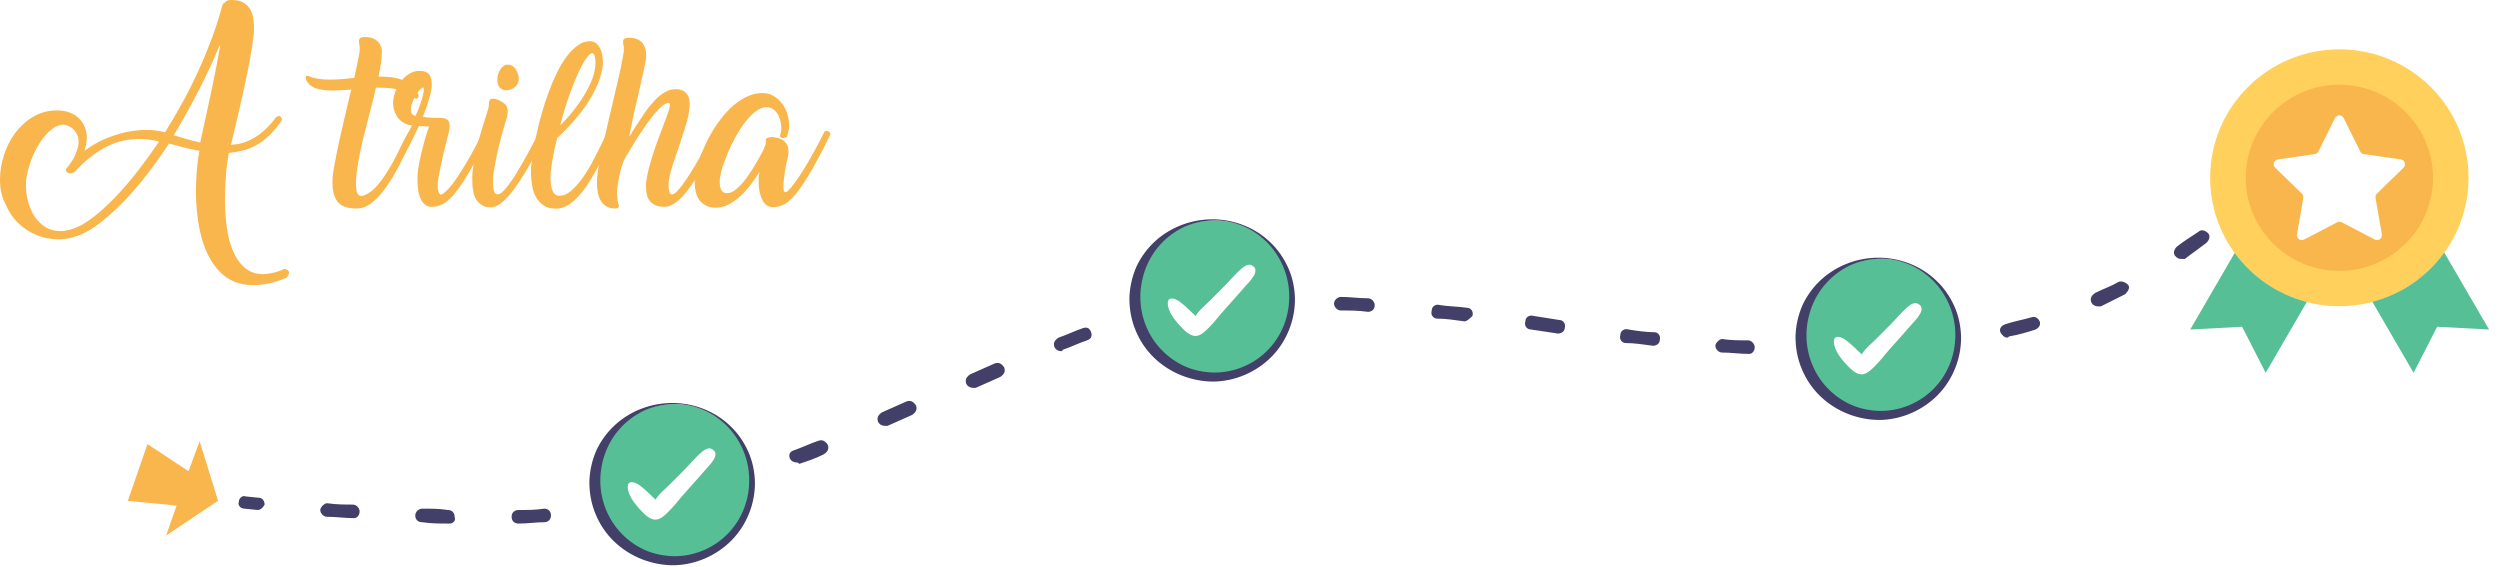 <svg width="912" height="207" viewBox="0 0 912 207" fill="none" xmlns="http://www.w3.org/2000/svg">
<path d="M822.307 72.17C821.812 72.17 820.821 72.17 820.326 71.674C819.336 70.684 819.336 69.199 820.326 68.209C821.316 67.218 822.307 66.228 823.792 64.743C824.782 63.752 826.267 63.752 827.257 64.743C828.247 65.733 828.247 67.218 827.257 68.209C826.267 69.199 824.782 70.684 823.792 71.674C823.792 71.674 822.802 72.17 822.307 72.17Z" fill="#424069"/>
<path d="M163.864 191C160.399 191 157.429 191 153.963 190.505C152.478 190.505 151.488 189.515 151.488 188.029C151.488 186.544 152.973 185.554 153.963 185.554C157.429 185.554 160.399 185.554 163.369 186.049C164.855 186.049 165.845 187.039 165.845 188.524C166.34 190.01 165.35 191 163.864 191ZM189.113 191C187.628 191 186.638 190.01 186.638 188.524C186.638 187.039 187.628 186.049 189.113 186.049C192.578 186.049 195.549 186.049 198.519 185.554C200.004 185.554 200.995 186.544 200.995 188.029C200.995 189.515 200.004 190.505 198.519 190.505C195.549 190.505 192.578 191 189.113 191ZM129.21 189.019C129.21 189.019 128.715 189.019 129.21 189.019C125.744 189.019 122.774 188.524 119.308 188.524C117.823 188.524 116.833 187.039 116.833 186.049C116.833 185.058 118.318 183.573 119.308 183.573C122.774 184.068 125.744 184.068 128.715 184.068C130.2 184.068 131.19 185.554 131.19 186.544C131.19 188.029 130.2 189.019 129.21 189.019ZM223.768 188.029C222.778 188.029 221.292 187.039 221.292 186.049C221.292 184.563 221.788 183.573 223.273 183.078C226.243 182.583 229.709 182.088 232.679 181.593C234.164 181.097 235.154 182.088 235.649 183.573C236.145 185.058 235.154 186.049 233.669 186.544C230.699 187.039 227.233 187.534 223.768 188.029ZM257.928 180.107C256.937 180.107 255.947 179.612 255.452 178.127C254.957 176.641 255.947 175.651 256.937 175.156C259.908 174.166 262.878 173.175 265.849 172.185C267.334 171.69 268.324 172.68 268.819 173.671C269.314 175.156 268.324 176.146 267.334 176.641C264.363 177.632 260.898 178.622 257.928 179.612C258.423 180.107 257.928 180.107 257.928 180.107ZM290.602 168.719C289.612 168.719 288.622 168.224 288.127 167.234C287.632 165.749 288.127 164.758 289.612 164.263C292.582 163.273 295.553 161.787 298.523 160.797C300.008 160.302 300.999 160.797 301.989 162.283C302.484 163.768 301.989 164.758 300.504 165.749C297.533 167.234 294.563 168.224 291.592 169.214C291.097 168.719 291.097 168.719 290.602 168.719ZM322.782 155.351C321.791 155.351 320.801 154.856 320.306 153.865C319.811 152.38 320.306 151.39 321.791 150.4L330.703 146.439C332.188 145.943 333.178 146.439 334.168 147.924C334.663 149.409 334.168 150.4 332.683 151.39L323.772 155.351C323.277 155.351 322.782 155.351 322.782 155.351ZM354.961 141.487C353.971 141.487 352.981 140.992 352.486 140.002C351.991 138.517 352.486 137.526 353.971 136.536L362.882 132.575C364.367 132.08 365.358 132.575 366.348 134.06C366.843 135.546 366.348 136.536 364.863 137.526L355.951 141.487C355.456 141.487 354.961 141.487 354.961 141.487ZM666.36 130.099H662.894C661.409 130.099 660.419 129.109 660.419 127.624C660.419 126.138 661.409 125.148 662.894 125.148H666.36C668.34 125.148 670.32 125.148 672.795 125.148C674.281 125.148 675.271 126.138 675.271 127.624C675.271 129.109 674.281 130.099 672.795 130.099C670.815 130.099 668.835 130.099 666.36 130.099ZM638.141 129.109C638.141 129.109 637.646 129.109 638.141 129.109C634.675 129.109 631.705 128.614 628.239 128.614C626.754 128.614 625.764 127.129 625.764 126.138C625.764 125.148 627.249 123.663 628.239 123.663C631.21 124.158 634.675 124.158 637.646 124.158C639.131 124.158 640.121 125.643 640.121 126.633C640.121 128.119 639.131 129.109 638.141 129.109ZM698.044 128.614C696.559 128.614 695.569 127.624 695.569 126.138C695.569 124.653 696.559 123.663 697.549 123.663C700.519 123.168 703.985 123.168 706.955 122.672C708.44 122.672 709.431 123.663 709.926 124.653C710.421 125.643 708.935 127.129 707.945 127.624C704.975 128.119 701.509 128.614 698.044 128.614ZM387.141 128.119C386.15 128.119 385.16 127.624 384.665 126.633C384.17 125.148 384.665 124.158 386.15 123.168C389.121 122.177 392.091 120.692 395.062 119.702C396.547 119.207 397.537 119.702 398.032 121.187C398.527 122.672 398.032 123.663 396.547 124.158C393.577 125.148 390.606 126.633 387.636 127.624C387.636 128.119 387.141 128.119 387.141 128.119ZM602.991 126.138C599.525 125.643 596.06 125.148 593.089 125.148C591.604 125.148 590.614 123.663 591.109 122.177C591.109 120.692 592.594 119.702 594.079 120.197C597.05 120.692 600.515 121.187 603.486 121.187C604.971 121.187 605.961 122.672 605.466 124.158C605.466 125.148 604.476 126.138 602.991 126.138ZM732.204 123.168C731.214 123.168 730.223 122.177 729.728 121.187C729.233 119.702 730.224 118.711 731.709 118.216C734.679 117.226 737.649 116.731 741.115 115.741C742.6 115.246 743.59 116.236 744.085 117.226C744.581 118.711 743.59 119.702 742.6 120.197C739.63 121.187 736.164 122.177 733.194 122.672C732.699 122.672 732.699 123.168 732.204 123.168ZM568.336 121.682L558.435 120.197C556.949 120.197 555.959 118.711 556.454 117.226C556.454 115.741 557.939 114.75 559.425 115.246L568.831 116.731C570.316 116.731 571.306 118.216 570.811 119.702C570.811 120.692 569.821 121.682 568.336 121.682ZM534.176 117.226C533.681 117.226 533.681 117.226 534.176 117.226C530.711 116.731 527.245 116.236 524.275 116.236C522.79 116.236 521.799 114.75 522.294 113.265C522.294 111.78 523.78 110.789 525.265 111.285C528.235 111.78 531.701 111.78 535.166 112.275C536.651 112.275 537.642 113.76 537.147 115.246C536.156 116.236 535.166 117.226 534.176 117.226ZM420.31 117.226C419.32 117.226 418.33 116.236 417.835 115.246C417.34 113.76 418.33 112.77 419.815 112.275C422.786 111.78 426.251 110.789 429.717 110.294C431.202 110.294 432.192 110.789 432.687 112.275C432.687 113.76 432.192 114.75 430.707 115.246C427.736 115.741 424.271 116.236 421.3 117.226C420.31 117.226 420.31 117.226 420.31 117.226ZM499.026 113.76C495.561 113.265 492.59 113.265 489.125 113.265C487.64 113.265 486.65 111.78 486.65 110.789C486.65 109.304 488.135 108.314 489.125 108.314C492.59 108.314 495.561 108.809 499.026 108.809C500.511 108.809 501.502 110.294 501.502 111.285C501.502 112.77 500.511 113.76 499.026 113.76ZM454.47 112.77C452.985 112.77 451.995 111.78 451.995 110.294C451.995 108.809 452.985 107.819 454.47 107.819C457.935 107.819 460.906 107.324 464.371 107.324C465.857 107.324 466.847 108.314 466.847 109.799C466.847 111.285 465.857 112.275 464.371 112.275C461.401 112.77 457.935 112.77 454.47 112.77C454.965 112.77 454.47 112.77 454.47 112.77ZM765.373 111.78C764.383 111.78 763.393 111.285 762.898 110.294C762.403 108.809 762.898 107.819 764.383 106.828C767.354 105.343 770.324 104.353 772.799 102.867C773.79 102.372 775.275 102.867 776.265 103.858C777.255 104.848 776.265 106.333 775.275 107.324C772.304 108.809 769.334 110.294 766.364 111.78C765.868 111.78 765.868 111.78 765.373 111.78ZM795.573 94.45C794.582 94.45 794.087 93.955 793.592 93.46C792.602 92.47 793.097 90.984 794.087 89.994C796.563 88.013 799.038 86.528 802.008 84.548C802.999 83.557 804.484 84.052 805.474 85.043C806.464 86.033 805.969 87.518 804.979 88.509C802.504 90.489 799.533 92.47 797.058 94.45C796.563 94.45 796.068 94.45 795.573 94.45Z" fill="#424069"/>
<path d="M94.06 186.049C93.565 186.049 93.565 186.049 94.06 186.049L89.109 185.554C87.624 185.554 86.634 184.068 87.129 183.078C87.129 181.593 88.614 180.602 89.604 181.097L94.555 181.593C95.545 181.593 96.535 182.583 96.535 184.068C96.04 185.058 95.05 186.049 94.06 186.049Z" fill="#424069"/>
<g filter="url(#filter0_d)">
<path d="M853.395 111.703C879.423 111.703 900.523 90.727 900.523 64.852C900.523 38.976 879.423 18 853.395 18C827.367 18 806.267 38.976 806.267 64.852C806.267 90.727 827.367 111.703 853.395 111.703Z" fill="#FFD15C"/>
<path d="M815.216 92.261L799 120.205L817.926 119.206L826.525 136L841.525 110.147C830.777 107.383 821.548 100.948 815.216 92.261Z" fill="#57BF96"/>
<path d="M891.668 92.122C885.382 100.832 876.153 107.29 865.428 110.1L880.475 136L889.074 119.206L908 120.205L891.668 92.122Z" fill="#57BF96"/>
<path d="M853.395 98.811C872.261 98.811 887.555 83.607 887.555 64.852C887.555 46.096 872.261 30.892 853.395 30.892C834.529 30.892 819.234 46.096 819.234 64.852C819.234 83.607 834.529 98.811 853.395 98.811Z" fill="#F8B64C"/>
<path d="M876.807 61.181C877.859 60.159 877.274 58.371 875.826 58.162L862.344 56.211C861.76 56.118 861.269 55.769 861.012 55.235L854.984 43.087C854.329 41.763 852.437 41.763 851.783 43.087L845.778 55.235C845.521 55.746 845.007 56.118 844.446 56.211L830.964 58.162C829.515 58.371 828.931 60.159 829.983 61.181L839.726 70.635C840.147 71.053 840.334 71.634 840.24 72.192L837.95 85.525C837.693 86.965 839.235 88.08 840.544 87.383L852.6 81.088C853.114 80.809 853.745 80.809 854.259 81.088L866.316 87.383C867.624 88.057 869.143 86.965 868.91 85.525L866.596 72.192C866.503 71.611 866.69 71.03 867.11 70.635L876.807 61.181Z" fill="white"/>
</g>
<path d="M686 151.8C701.85 151.8 714.7 138.951 714.7 123.1C714.7 107.25 701.85 94.4 686 94.4C670.149 94.4 657.3 107.25 657.3 123.1C657.3 138.951 670.149 151.8 686 151.8Z" fill="#57BF96"/>
<path d="M685.7 94.003C693.2 94.103 700.8 97.003 706.3 102.303C709.1 104.903 711.3 108.103 712.9 111.603C714.5 115.103 715.3 119.003 715.4 122.903C715.5 130.703 712.4 138.503 706.9 144.103C701.4 149.703 693.6 153.103 685.7 153.203C677.7 153.203 669.8 150.103 664 144.503C661.1 141.703 658.8 138.303 657.3 134.603C655.7 130.903 655 126.803 655 122.803C655.1 118.803 656 114.803 657.6 111.203C659.3 107.603 661.7 104.403 664.6 101.803C670.4 96.603 678.1 93.903 685.7 94.003ZM685.7 94.403C682 94.503 678.3 95.303 674.9 96.803C671.6 98.403 668.6 100.603 666.2 103.303C661.3 108.703 658.9 115.903 659 122.803C659.1 129.803 661.9 136.703 666.8 141.703C669.2 144.203 672.2 146.303 675.4 147.703C678.6 149.103 682.1 149.803 685.7 149.903C692.8 150.003 699.9 147.203 705 142.203C710.2 137.203 713.2 130.103 713.3 122.803C713.5 115.503 710.7 108.203 705.6 102.803C703 100.103 699.9 97.903 696.5 96.503C693.1 95.103 689.4 94.303 685.7 94.403Z" fill="#424069"/>
<path d="M699.602 110.765C698.159 110.047 696.544 111.433 695.6 112.243C693.431 114.188 691.598 116.434 689.547 118.479C687.269 120.725 685.164 122.979 682.822 125.175C681.488 126.402 680.045 127.729 679.156 129.265C677.159 127.479 675.435 125.533 673.212 123.956C671.614 122.82 668.946 122.002 669.001 124.707C669.11 128.23 672.504 132.012 675 134.416C676.052 135.435 677.441 136.512 679.056 136.562C680.998 136.662 683.004 134.516 684.165 133.339C686.216 131.294 687.886 128.998 689.774 126.903C692.215 124.148 694.72 121.434 697.107 118.629C698.604 116.893 703.323 112.602 699.602 110.765Z" fill="white"/>
<path d="M443 137.8C458.85 137.8 471.7 124.951 471.7 109.1C471.7 93.25 458.85 80.4 443 80.4C427.149 80.4 414.3 93.25 414.3 109.1C414.3 124.951 427.149 137.8 443 137.8Z" fill="#57BF96"/>
<path d="M442.7 80.003C450.2 80.103 457.8 83.003 463.3 88.303C466.1 90.903 468.3 94.103 469.9 97.603C471.5 101.103 472.3 105.003 472.4 108.903C472.5 116.703 469.4 124.503 463.9 130.103C458.4 135.703 450.6 139.103 442.7 139.203C434.7 139.203 426.8 136.103 421 130.503C418.1 127.703 415.8 124.303 414.3 120.603C412.7 116.903 412 112.803 412 108.803C412.1 104.803 413 100.803 414.6 97.203C416.3 93.603 418.7 90.403 421.6 87.803C427.4 82.603 435.1 79.903 442.7 80.003ZM442.7 80.403C439 80.503 435.3 81.303 431.9 82.803C428.6 84.403 425.6 86.603 423.2 89.303C418.3 94.703 415.9 101.903 416 108.803C416.1 115.803 418.9 122.703 423.8 127.703C426.2 130.203 429.2 132.303 432.4 133.703C435.6 135.103 439.1 135.803 442.7 135.903C449.8 136.003 456.9 133.203 462 128.203C467.2 123.203 470.2 116.103 470.3 108.803C470.5 101.503 467.7 94.203 462.6 88.803C460 86.103 456.9 83.903 453.5 82.503C450.1 81.103 446.4 80.303 442.7 80.403Z" fill="#424069"/>
<path d="M456.602 96.765C455.159 96.047 453.544 97.433 452.6 98.243C450.431 100.188 448.598 102.434 446.547 104.479C444.269 106.725 442.164 108.979 439.822 111.175C438.488 112.402 437.045 113.729 436.156 115.265C434.159 113.479 432.435 111.533 430.212 109.956C428.614 108.82 425.946 108.002 426.001 110.707C426.11 114.23 429.504 118.012 432 120.416C433.052 121.435 434.441 122.512 436.056 122.562C437.998 122.662 440.004 120.516 441.165 119.339C443.216 117.294 444.886 114.998 446.774 112.903C449.215 110.148 451.72 107.434 454.107 104.629C455.604 102.893 460.323 98.602 456.602 96.765Z" fill="white"/>
<path d="M246 204.8C261.85 204.8 274.7 191.951 274.7 176.1C274.7 160.25 261.85 147.4 246 147.4C230.149 147.4 217.3 160.25 217.3 176.1C217.3 191.951 230.149 204.8 246 204.8Z" fill="#57BF96"/>
<path d="M245.7 147.003C253.2 147.103 260.8 150.003 266.3 155.303C269.1 157.903 271.3 161.103 272.9 164.603C274.5 168.103 275.3 172.003 275.4 175.903C275.5 183.703 272.4 191.503 266.9 197.103C261.4 202.703 253.6 206.103 245.7 206.203C237.7 206.203 229.8 203.103 224 197.503C221.1 194.703 218.8 191.303 217.3 187.603C215.7 183.903 215 179.803 215 175.803C215.1 171.803 216 167.803 217.6 164.203C219.3 160.603 221.7 157.403 224.6 154.803C230.4 149.603 238.1 146.903 245.7 147.003ZM245.7 147.403C242 147.503 238.3 148.303 234.9 149.803C231.6 151.403 228.6 153.603 226.2 156.303C221.3 161.703 218.9 168.903 219 175.803C219.1 182.803 221.9 189.703 226.8 194.703C229.2 197.203 232.2 199.303 235.4 200.703C238.6 202.103 242.1 202.803 245.7 202.903C252.8 203.003 259.9 200.203 265 195.203C270.2 190.203 273.2 183.103 273.3 175.803C273.5 168.503 270.7 161.203 265.6 155.803C263 153.103 259.9 150.903 256.5 149.503C253.1 148.103 249.4 147.303 245.7 147.403Z" fill="#424069"/>
<path d="M259.602 163.765C258.159 163.047 256.544 164.433 255.6 165.243C253.431 167.188 251.598 169.434 249.547 171.479C247.269 173.725 245.164 175.979 242.822 178.175C241.488 179.402 240.045 180.729 239.156 182.265C237.159 180.479 235.435 178.533 233.212 176.956C231.614 175.82 228.946 175.002 229.001 177.707C229.11 181.23 232.504 185.012 235 187.416C236.052 188.435 237.441 189.512 239.056 189.562C240.998 189.662 243.004 187.516 244.165 186.339C246.216 184.294 247.886 181.998 249.774 179.903C252.215 177.148 254.72 174.434 257.107 171.629C258.604 169.893 263.323 165.602 259.602 163.765Z" fill="white"/>
<path d="M60.613 195.347L79.546 182.683L72.825 160.946L68.786 171.91L53.8 162.003L46.637 182.7L64.42 184.445L60.613 195.347Z" fill="#F8B64C"/>
<path d="M20.856 40.274C22.465 40.274 23.95 40.52 25.312 41.011C26.611 41.502 27.787 42.177 28.716 43.098C29.644 43.958 30.387 45.001 30.882 46.229C31.377 47.457 31.686 48.746 31.686 50.158C31.686 51.693 31.377 53.351 30.758 55.07C32.986 53.412 35.338 52 37.937 50.834C40.474 49.728 43.074 48.869 45.735 48.255C48.334 47.703 50.933 47.395 53.409 47.395C55.884 47.395 58.174 47.703 60.216 48.255C62.444 44.694 64.61 40.949 66.715 37.143C68.819 33.337 70.737 29.407 72.532 25.478C74.327 21.549 75.936 17.558 77.421 13.629C78.906 9.639 80.082 5.71 81.134 1.842V1.903C81.196 1.658 81.32 1.473 81.505 1.289C81.691 1.105 81.877 0.921 82.124 0.86C82.558 0.246 83.3 0 84.414 0C86.085 0 87.447 0.246 88.499 0.798C89.551 1.351 90.355 2.026 90.974 2.947C91.593 3.868 92.026 4.85 92.274 6.078C92.521 7.244 92.645 8.472 92.645 9.762C92.645 10.13 92.645 10.56 92.645 11.112C92.645 11.665 92.645 12.095 92.583 12.524C92.274 15.041 91.841 17.865 91.284 20.997C90.727 24.128 90.046 27.443 89.303 30.942C88.561 34.442 87.756 38.064 86.89 41.747C86.023 45.431 85.157 49.114 84.229 52.798C87.199 52.737 90.046 51.877 92.831 50.22C95.616 48.562 98.215 46.106 100.691 42.791C101.309 42.3 101.805 42.177 102.176 42.423C102.547 42.668 102.795 43.098 102.919 43.712C101.433 45.922 99.886 47.825 98.339 49.299C96.792 50.772 95.245 52 93.635 52.859C92.026 53.78 90.355 54.456 88.684 54.886C87.013 55.315 85.219 55.622 83.486 55.806C82.991 58.385 82.62 61.148 82.434 64.094C82.186 67.041 82.062 69.988 82.062 72.935C82.062 76.373 82.31 79.688 82.743 82.942C83.177 86.196 83.919 89.082 85.033 91.599C86.085 94.116 87.509 96.142 89.303 97.677C91.098 99.211 93.326 100.009 95.987 100.009C97.039 100.009 98.277 99.825 99.638 99.518C101 99.211 102.423 98.72 103.847 98.045C104.899 98.413 105.456 98.843 105.456 99.334C105.456 99.58 105.394 99.887 105.208 100.255C105.023 100.623 104.775 100.992 104.466 101.299C102.238 102.281 100.072 102.956 98.091 103.386C96.111 103.816 94.192 104 92.274 104C89.737 104 87.447 103.57 85.404 102.711C83.362 101.851 81.567 100.623 80.082 99.027C78.535 97.431 77.235 95.589 76.121 93.44C75.007 91.292 74.141 88.959 73.46 86.38C72.779 83.863 72.284 81.162 71.975 78.338C71.665 75.514 71.48 72.628 71.48 69.743C71.48 67.348 71.604 64.893 71.789 62.375C71.975 59.858 72.284 57.403 72.718 55.008C70.861 54.701 69.004 54.272 67.271 53.842C65.539 53.412 63.62 52.921 61.64 52.368C58.36 57.403 54.894 62.191 51.119 66.796C47.344 71.4 43.507 75.391 39.608 78.767C38.308 79.873 37.009 80.916 35.647 81.96C34.285 83.004 32.862 83.863 31.377 84.661C29.892 85.459 28.282 86.073 26.611 86.564C24.941 87.055 23.146 87.301 21.289 87.301C18.566 87.301 15.905 86.81 13.368 85.766C10.83 84.722 8.602 83.249 6.622 81.346C4.642 79.443 3.156 77.11 1.98 74.409C0.557 71.769 0 68.699 0 65.384C0 62.498 0.495 59.613 1.423 56.666C2.352 53.719 3.713 50.956 5.508 48.562C7.303 46.168 9.469 44.142 12.068 42.607C14.667 41.072 17.576 40.274 20.856 40.274ZM57.803 51.57C56.503 51.263 55.203 51.018 54.028 50.895C52.852 50.772 51.676 50.711 50.624 50.711C46.168 50.711 41.96 51.754 38.123 53.903C34.224 56.052 30.634 58.937 27.292 62.682C27.045 62.805 26.797 62.928 26.488 63.051C26.178 63.174 25.931 63.235 25.683 63.235C25.25 63.235 24.817 63.112 24.507 62.867C24.136 62.621 24.012 62.253 24.012 61.761C24.693 60.963 25.312 60.165 25.931 59.244C26.55 58.324 27.107 57.403 27.54 56.359C27.973 55.315 28.282 54.272 28.53 53.228C28.716 52.123 28.716 51.079 28.53 49.974C27.911 48.378 27.107 47.273 26.116 46.597C25.126 45.922 24.136 45.554 23.27 45.492C21.846 45.431 20.423 45.983 19.061 47.027C17.638 48.071 16.338 49.483 15.101 51.263C13.863 53.044 12.749 55.008 11.82 57.28C10.892 59.551 10.211 61.823 9.778 64.156C9.407 66.12 9.345 68.208 9.654 70.541C9.902 72.874 10.583 75.022 11.573 77.11C12.563 79.197 13.925 80.855 15.658 82.205C17.39 83.556 19.556 84.293 22.094 84.293C23.208 84.293 24.384 84.109 25.497 83.802C26.611 83.495 27.787 83.065 29.087 82.451C31.253 81.284 33.481 79.75 35.833 77.785C38.184 75.82 40.598 73.488 43.074 70.848C45.549 68.208 48.025 65.261 50.5 62.069C52.975 58.876 55.451 55.438 57.865 51.877L57.803 51.57ZM80.082 16.576C78.102 21.426 75.688 26.706 72.841 32.293C69.995 37.88 66.838 43.589 63.373 49.36C65.043 49.851 66.653 50.342 68.2 50.772C69.747 51.202 71.356 51.632 73.027 52C74.698 44.571 76.121 37.88 77.359 31.986C78.597 26.092 79.587 20.997 80.33 16.699L80.082 16.576Z" fill="#F8B64C"/>
<path d="M139.184 21.365C139.123 22.347 138.999 23.329 138.751 24.434C138.566 25.54 138.318 26.706 138.071 27.934C139.68 27.934 141.227 27.995 142.774 28.179C144.259 28.364 145.683 28.732 146.92 29.223C148.22 29.714 149.334 30.451 150.324 31.31C151.314 32.231 152.119 33.336 152.738 34.748H152.676C152.8 35.055 152.738 35.362 152.49 35.669C152.243 35.976 151.871 36.099 151.438 35.915C149.891 34.38 147.972 33.336 145.745 32.784C143.517 32.231 141.103 31.986 138.504 31.986H137.142C136.771 33.643 136.4 35.301 135.966 36.959C135.533 38.616 135.1 40.274 134.667 41.993L133.615 46.168L133.429 46.904C133.181 47.887 132.81 49.176 132.439 50.772C132.006 52.43 131.634 54.149 131.263 56.052C130.892 57.955 130.52 59.858 130.273 61.761C130.025 63.665 129.84 65.384 129.84 66.918C129.84 67.962 129.901 68.883 130.087 69.681C130.273 70.479 130.582 71.032 131.015 71.277C131.325 71.523 131.882 71.523 132.624 71.339C133.367 71.093 134.295 70.602 135.347 69.865C136.461 68.944 137.637 67.778 138.689 66.366C139.803 64.954 140.794 63.419 141.784 61.823C142.774 60.227 143.64 58.569 144.507 56.973C145.311 55.315 146.054 53.842 146.673 52.553C147.168 51.509 147.663 50.649 148.096 49.851C148.529 49.053 148.963 48.439 149.334 47.887C149.396 47.825 149.582 47.825 149.953 47.825C150.572 47.825 150.943 48.194 151.252 48.869L149.272 52.982H149.334C148.158 55.438 146.858 58.016 145.435 60.718C144.012 63.419 142.526 65.936 140.917 68.208C139.308 70.479 137.575 72.382 135.781 73.856C133.986 75.329 132.067 76.066 130.087 76.066C126.807 76.066 124.517 75.268 123.218 73.672C121.918 72.076 121.299 69.804 121.299 66.918C121.299 66.489 121.299 66.12 121.299 65.691C121.299 65.261 121.361 64.892 121.361 64.401C121.485 63.173 121.732 61.455 122.165 59.306C122.599 57.157 123.032 54.763 123.589 52.184C124.146 49.606 124.765 46.904 125.446 44.019C126.126 41.195 126.745 38.432 127.364 35.792L128.169 32.661C126.931 32.784 125.693 32.845 124.579 32.907C123.403 32.968 122.351 33.029 121.237 33.029C119.009 33.029 117.029 32.784 115.296 32.231C113.625 31.679 112.387 30.635 111.707 29.162C111.645 28.977 111.583 28.793 111.521 28.548C111.459 28.302 111.521 28.118 111.583 27.934C111.645 27.75 111.768 27.688 112.016 27.627C112.202 27.565 112.511 27.627 112.821 27.872L112.759 27.811C113.873 28.302 115.048 28.609 116.41 28.793C117.71 28.977 119.071 29.039 120.495 29.039C121.794 29.039 123.218 28.977 124.765 28.855C126.25 28.732 127.735 28.609 129.221 28.425C129.716 26.092 130.211 24.066 130.52 22.347C130.892 20.628 131.139 19.339 131.201 18.602C131.263 17.988 131.201 17.436 131.201 17.006C131.139 16.576 131.077 16.208 131.015 15.839C130.953 15.655 130.953 15.471 130.953 15.287C130.953 15.103 130.953 14.98 130.953 14.796C131.015 14.305 131.263 13.936 131.634 13.752C132.006 13.568 132.501 13.506 132.996 13.506C134.419 13.506 135.595 13.752 136.461 14.182C137.328 14.611 138.009 15.225 138.442 15.901C138.875 16.637 139.184 17.436 139.308 18.357C139.246 19.462 139.246 20.444 139.184 21.365Z" fill="#F8B64C"/>
<path d="M146.487 53.289L150.324 45.738C149.086 45.615 147.972 45.308 147.106 44.694C146.178 44.142 145.435 43.405 144.878 42.545C144.321 41.686 143.888 40.704 143.64 39.66C143.393 38.616 143.331 37.511 143.455 36.406C143.578 35.24 143.95 34.012 144.507 32.784C145.064 31.556 145.744 30.39 146.549 29.346C147.354 28.302 148.344 27.504 149.458 26.829C150.572 26.154 151.809 25.846 153.109 25.846C154.78 25.846 155.956 26.338 156.637 27.259C157.317 28.241 157.627 29.653 157.503 31.556C157.379 32.6 157.194 33.643 156.884 34.81C156.575 35.976 156.265 37.02 155.956 38.002C155.646 38.985 155.275 39.906 154.966 40.704C154.656 41.502 154.409 42.116 154.285 42.545C155.151 42.791 156.018 42.914 156.884 42.914C157.689 42.975 158.493 42.975 159.236 42.975C160.04 42.975 160.721 42.975 161.34 43.037C161.959 43.098 162.454 43.221 162.887 43.466C163.32 43.712 163.63 44.08 163.816 44.51C164.001 45.001 164.063 45.676 164.001 46.536C163.939 47.15 163.816 47.764 163.692 48.378L163.135 50.649C162.825 51.939 162.454 53.351 162.083 54.824C161.711 56.297 161.402 57.771 161.093 59.183C160.783 60.656 160.474 62.007 160.226 63.358C159.979 64.647 159.793 65.813 159.669 66.796C159.607 67.962 159.669 68.945 159.917 69.743C160.164 70.541 160.474 70.971 160.907 71.032C161.588 70.786 162.33 70.172 163.197 69.313C164.063 68.392 164.93 67.348 165.858 66.059C166.786 64.77 167.714 63.358 168.643 61.823C169.633 60.288 170.499 58.753 171.366 57.28C172.232 55.745 173.037 54.272 173.779 52.859C174.522 51.447 175.141 50.22 175.698 49.176L175.884 48.807H175.822C176.007 48.439 176.193 48.132 176.379 47.948C176.564 47.703 176.812 47.641 177.245 47.641C177.74 47.641 178.173 48.009 178.607 48.746L177.988 49.913C177.493 50.956 176.874 52.123 176.193 53.473C175.512 54.824 174.77 56.236 173.965 57.771C173.161 59.244 172.294 60.779 171.428 62.314C170.499 63.849 169.633 65.322 168.705 66.734C167.776 68.146 166.848 69.374 165.92 70.541C164.991 71.707 164.063 72.628 163.259 73.303C162.516 73.917 161.649 74.47 160.597 74.838C159.607 75.268 158.555 75.452 157.503 75.452C156.513 75.452 155.708 75.207 155.089 74.654C154.409 74.102 153.852 73.426 153.48 72.505C153.047 71.584 152.738 70.602 152.552 69.374C152.366 68.208 152.305 66.98 152.305 65.691C152.305 65.261 152.305 64.892 152.305 64.463C152.305 64.033 152.366 63.603 152.366 63.235C152.428 62.314 152.614 61.086 152.923 59.551C153.233 58.017 153.542 56.42 153.975 54.763C154.409 53.105 154.78 51.509 155.275 49.974C155.77 48.439 156.142 47.15 156.575 46.168L152.8 45.983C152.181 47.273 151.5 48.562 150.881 49.913C150.2 51.202 149.581 52.491 148.963 53.78L146.487 53.289ZM149.891 39.537C149.829 40.212 149.891 40.826 150.138 41.318C150.386 41.809 150.881 42.116 151.624 42.239C151.748 41.931 151.995 41.379 152.305 40.642C152.614 39.906 152.923 39.107 153.233 38.248C153.542 37.327 153.852 36.468 154.099 35.547C154.347 34.626 154.532 33.828 154.594 33.091C154.656 32.293 154.594 31.924 154.409 31.924C154.099 31.924 153.728 32.17 153.233 32.661C152.738 33.152 152.243 33.766 151.809 34.564C151.314 35.362 150.881 36.16 150.51 37.081C150.2 37.941 149.953 38.739 149.891 39.537Z" fill="#F8B64C"/>
<path d="M178.173 39.476C178.297 38.862 178.359 38.371 178.359 37.941C178.359 37.511 178.421 37.204 178.483 36.897C178.607 36.406 178.916 36.16 179.349 36.038C179.783 35.976 180.278 35.976 180.773 36.099C182.32 36.652 183.434 37.266 184.177 37.941C184.857 38.616 185.229 39.476 185.229 40.52C185.229 41.011 185.167 41.624 185.043 42.239C184.919 42.852 184.734 43.528 184.486 44.264C184.115 45.431 183.681 46.843 183.248 48.501C182.815 50.158 182.32 51.939 181.887 53.78C181.454 55.622 181.02 57.464 180.711 59.306C180.34 61.148 180.092 62.805 179.906 64.34C179.844 64.708 179.844 65.077 179.844 65.507C179.844 65.936 179.844 66.305 179.844 66.55C179.844 67.839 179.968 68.883 180.216 69.681C180.463 70.479 180.897 70.909 181.515 70.909C182.01 70.909 182.629 70.602 183.31 69.988C183.991 69.374 184.734 68.515 185.476 67.532C186.281 66.489 187.023 65.322 187.89 64.033C188.694 62.744 189.499 61.393 190.303 59.981C191.108 58.569 191.912 57.157 192.655 55.806C193.398 54.456 194.079 53.166 194.635 52.061C195.131 51.202 195.502 50.404 195.873 49.728C196.245 49.053 196.554 48.501 196.863 48.071C197.235 47.887 197.482 47.825 197.668 47.825C198.163 47.825 198.596 48.194 199.029 48.93L198.411 50.097C197.668 51.57 196.863 53.228 195.935 55.07C195.007 56.911 194.017 58.815 192.903 60.656C191.789 62.56 190.675 64.401 189.499 66.182C188.323 67.962 187.147 69.558 185.971 70.971C184.795 72.382 183.62 73.488 182.444 74.347C181.268 75.207 180.154 75.636 179.04 75.636C177.74 75.636 176.688 75.391 175.822 74.838C174.955 74.347 174.275 73.61 173.718 72.751C173.161 71.83 172.789 70.786 172.604 69.62C172.356 68.453 172.294 67.164 172.294 65.752C172.294 65.322 172.294 64.892 172.294 64.401C172.294 63.972 172.356 63.48 172.356 63.051C172.666 59.49 173.284 55.929 174.213 52.491C175.203 49.053 176.255 45.554 177.369 42.054L178.173 39.476ZM188.199 25.355C188.632 26.092 188.88 26.767 189.066 27.381C189.251 27.995 189.313 28.548 189.251 29.039C189.128 30.267 188.632 31.249 187.642 31.924C186.652 32.6 185.662 32.968 184.672 32.968C183.805 32.968 183.001 32.6 182.32 31.924C181.639 31.188 181.33 30.083 181.454 28.548C181.515 27.934 181.639 27.381 181.825 26.767C182.072 26.154 182.32 25.601 182.629 25.171C182.939 24.68 183.372 24.312 183.805 24.005C184.238 23.698 184.734 23.575 185.291 23.575C185.786 23.575 186.281 23.698 186.776 24.005C187.271 24.189 187.766 24.68 188.199 25.355Z" fill="#F8B64C"/>
<path d="M215.306 15.041C216.234 15.041 216.977 15.348 217.596 15.901C218.214 16.453 218.71 17.19 219.081 17.988C219.452 18.786 219.7 19.707 219.824 20.689C219.947 21.672 219.947 22.531 219.947 23.329C219.7 25.785 219.081 28.241 218.029 30.697C216.977 33.152 215.677 35.547 214.13 37.88C212.583 40.212 210.85 42.423 208.993 44.51C207.137 46.597 205.218 48.562 203.3 50.281C202.866 51.754 202.557 53.044 202.309 54.21C202.062 55.377 201.814 56.727 201.567 58.139C201.319 59.613 201.134 61.025 200.948 62.498C200.886 62.989 200.824 63.419 200.824 63.849C200.824 64.279 200.824 64.708 200.824 65.077C200.824 66.857 201.072 68.331 201.567 69.558C202.062 70.786 202.866 71.4 204.104 71.4C205.589 71.4 207.137 70.725 208.622 69.374C210.107 68.024 211.531 66.366 212.892 64.401C214.254 62.437 215.491 60.349 216.605 58.139C217.719 55.929 218.771 53.965 219.576 52.246C220.009 51.263 220.442 50.404 220.814 49.667C221.185 48.93 221.494 48.439 221.68 48.132C221.804 48.009 221.99 47.948 222.175 47.887C222.361 47.825 222.485 47.825 222.608 47.825C222.918 47.825 223.227 47.948 223.413 48.132C223.599 48.316 223.784 48.562 223.97 48.869L222.113 52.675H222.175C221.371 54.333 220.566 56.052 219.7 57.832C218.833 59.613 217.905 61.393 216.915 63.112C215.925 64.831 214.873 66.489 213.82 68.085C212.706 69.681 211.593 71.032 210.417 72.26C209.241 73.426 208.003 74.409 206.765 75.084C205.466 75.759 204.166 76.127 202.805 76.127C201.01 76.127 199.524 75.759 198.349 74.961C197.173 74.163 196.244 73.181 195.564 71.953C194.883 70.725 194.388 69.313 194.14 67.778C193.893 66.243 193.707 64.708 193.707 63.112C193.707 62.621 193.707 62.069 193.707 61.577C193.707 61.086 193.769 60.595 193.831 60.104C193.955 58.815 194.14 57.157 194.512 55.131C194.821 53.166 195.254 50.956 195.811 48.623C196.306 46.229 196.925 43.773 197.668 41.256C198.411 38.678 199.215 36.161 200.143 33.643C201.072 31.126 202.062 28.793 203.176 26.522C204.29 24.25 205.466 22.286 206.765 20.567C208.065 18.848 209.426 17.497 210.85 16.515C212.088 15.533 213.635 15.041 215.306 15.041ZM216.048 19.4C215.43 19.4 214.687 20.076 213.759 21.426C212.83 22.777 211.84 24.619 210.788 26.952C209.736 29.285 208.622 32.047 207.508 35.24C206.394 38.432 205.342 41.87 204.414 45.615C205.218 44.94 206.27 43.835 207.57 42.3C208.931 40.765 210.293 38.985 211.654 37.02C213.016 34.994 214.254 32.907 215.306 30.635C216.358 28.364 216.977 26.215 217.162 24.128C217.224 23.636 217.224 23.145 217.224 22.593C217.224 22.04 217.162 21.549 217.1 21.058C217.039 20.567 216.853 20.198 216.667 19.891C216.543 19.584 216.296 19.4 216.048 19.4Z" fill="#F8B64C"/>
<path d="M229.54 49.79C230.035 49.176 230.468 48.501 230.839 47.825C231.273 47.15 231.706 46.413 232.201 45.677C233.191 44.142 234.243 42.607 235.295 41.011C236.347 39.476 237.523 38.064 238.699 36.775C239.875 35.485 241.113 34.503 242.412 33.705C243.712 32.907 245.135 32.538 246.621 32.538C247.611 32.538 248.477 32.723 249.158 33.091C249.839 33.459 250.396 33.95 250.767 34.564C251.138 35.178 251.386 35.915 251.51 36.713C251.634 37.511 251.634 38.432 251.51 39.414C251.324 41.441 250.829 43.712 250.025 46.229C249.22 48.746 248.415 51.263 247.549 53.842C246.683 56.236 245.94 58.569 245.197 60.841C244.517 63.112 244.021 65.077 243.898 66.673C243.898 67.041 243.898 67.471 243.898 67.962C243.898 68.453 243.96 68.945 244.021 69.374C244.083 69.804 244.207 70.172 244.393 70.479C244.578 70.786 244.826 70.909 245.135 70.909C245.754 70.909 246.497 70.418 247.363 69.374C248.292 68.392 249.22 67.103 250.272 65.568C251.324 64.033 252.376 62.376 253.428 60.595C254.48 58.815 255.471 57.096 256.337 55.499C257.203 53.903 257.946 52.491 258.565 51.386C259.184 50.281 259.493 49.606 259.617 49.422L259.803 49.053H259.741C259.926 48.685 260.112 48.378 260.298 48.194C260.483 47.948 260.793 47.887 261.226 47.887C261.536 47.887 261.783 48.01 262.031 48.194C262.278 48.378 262.464 48.623 262.588 48.93L260.917 52.307C260.174 53.719 259.369 55.315 258.503 57.034C257.637 58.753 256.646 60.472 255.656 62.191C254.666 63.91 253.614 65.568 252.5 67.164C251.386 68.76 250.334 70.172 249.22 71.4C248.106 72.628 246.992 73.611 245.816 74.347C244.64 75.084 243.526 75.452 242.412 75.452C241.113 75.452 240.061 75.268 239.194 74.9C238.328 74.531 237.647 74.04 237.09 73.365C236.533 72.69 236.162 71.891 235.976 70.971C235.729 70.05 235.667 69.067 235.667 67.962C235.667 67.717 235.667 67.41 235.667 67.164C235.667 66.857 235.667 66.612 235.729 66.366C235.914 64.954 236.224 63.419 236.595 61.823C237.028 60.227 237.461 58.569 238.018 56.85C238.575 55.193 239.132 53.535 239.689 51.877C240.308 50.22 240.865 48.746 241.422 47.273C242.165 45.308 242.846 43.528 243.403 41.993C243.96 40.458 244.269 39.292 244.393 38.555C244.455 37.88 244.269 37.573 243.898 37.573C243.217 37.573 242.474 37.941 241.608 38.616C240.741 39.353 239.813 40.274 238.823 41.44C237.833 42.607 236.843 43.896 235.852 45.308C234.862 46.72 233.872 48.194 232.944 49.606C232.015 51.079 231.149 52.43 230.406 53.719C229.664 55.008 228.983 56.052 228.488 56.911V56.85L227.621 58.385H227.683C227.064 59.858 226.507 61.577 226.074 63.481C225.641 65.445 225.331 67.226 225.146 69.006C225.084 70.295 225.084 71.4 225.208 72.321C225.331 73.242 225.455 73.979 225.579 74.47C225.703 74.777 225.765 75.084 225.765 75.268C225.765 75.759 225.332 76.066 224.465 76.066C223.165 76.066 222.051 75.821 221.185 75.268C220.319 74.716 219.638 74.04 219.143 73.181C218.648 72.321 218.276 71.339 218.091 70.234C217.905 69.129 217.781 68.024 217.781 66.857C217.781 66.489 217.781 66.121 217.781 65.752C217.781 65.384 217.843 65.015 217.843 64.586C217.967 63.296 218.214 61.639 218.586 59.613C218.957 57.587 219.39 55.377 219.947 52.982C220.504 50.588 221.061 48.01 221.68 45.37C222.299 42.668 222.918 40.028 223.537 37.45C224.032 35.362 224.527 33.337 224.96 31.372C225.455 29.407 225.827 27.627 226.198 25.969C226.569 24.312 226.817 22.9 227.064 21.672C227.312 20.444 227.436 19.523 227.559 18.848C227.621 18.234 227.559 17.681 227.559 17.252C227.498 16.822 227.436 16.453 227.374 16.085C227.312 15.901 227.312 15.717 227.312 15.533C227.312 15.348 227.312 15.226 227.312 15.041C227.374 14.55 227.559 14.182 227.993 13.998C228.426 13.813 228.859 13.752 229.354 13.752C230.778 13.752 231.892 13.998 232.758 14.428C233.624 14.857 234.305 15.471 234.738 16.208C235.172 16.945 235.481 17.743 235.605 18.664C235.729 19.584 235.79 20.505 235.667 21.426C235.605 21.979 235.419 22.961 235.11 24.312C234.862 25.724 234.491 27.32 234.058 29.162C233.624 31.004 233.191 32.968 232.696 35.117C232.201 37.204 231.706 39.292 231.273 41.256L229.54 49.79Z" fill="#F8B64C"/>
<path d="M287.033 49.913C286.971 50.035 286.724 50.158 286.414 50.22C286.043 50.342 285.795 50.404 285.672 50.404C285.238 50.404 284.867 50.158 284.496 49.728C284.62 49.299 284.743 48.93 284.805 48.623C284.867 48.255 284.929 47.887 284.991 47.518C285.053 46.597 284.991 45.615 284.805 44.633C284.62 43.651 284.31 42.73 283.877 41.931C283.444 41.133 282.887 40.458 282.144 39.906C281.463 39.353 280.597 39.108 279.607 39.108C278.307 39.108 277.007 39.599 275.646 40.642C274.346 41.625 273.047 42.975 271.809 44.572C270.571 46.168 269.457 47.948 268.343 49.913C267.291 51.877 266.301 53.842 265.496 55.806C264.692 57.771 264.011 59.613 263.454 61.332C262.959 63.051 262.65 64.463 262.588 65.507C262.526 65.998 262.526 66.55 262.588 67.164C262.588 67.778 262.711 68.269 262.897 68.76C263.083 69.251 263.33 69.681 263.702 69.988C264.073 70.295 264.568 70.479 265.249 70.479C266.363 70.479 267.601 69.927 268.9 68.76C270.2 67.594 271.438 66.182 272.613 64.524C273.789 62.867 274.903 61.148 275.955 59.306C277.007 57.464 277.874 55.929 278.555 54.578C278.678 54.149 278.864 53.719 279.112 53.166C279.359 52.614 279.421 52 279.359 51.325C279.297 50.834 279.483 50.465 279.978 50.281C280.473 50.097 280.968 50.035 281.525 49.974C283.691 50.158 285.238 50.649 286.105 51.509C286.971 52.307 287.466 53.289 287.59 54.456C287.714 55.622 287.59 56.911 287.219 58.262C286.847 59.613 286.6 60.902 286.414 62.069C286.352 62.314 286.29 62.744 286.229 63.358C286.167 63.972 286.043 64.586 285.981 65.261C285.919 65.936 285.857 66.673 285.795 67.348C285.733 68.085 285.795 68.638 285.857 69.129C285.919 69.62 286.105 69.927 286.352 70.05C286.6 70.172 286.971 70.05 287.404 69.681C288.271 68.822 289.261 67.655 290.251 66.243C291.241 64.831 292.232 63.358 293.222 61.761C294.212 60.165 295.14 58.569 296.069 56.911C296.997 55.254 297.802 53.78 298.544 52.43C298.977 51.57 299.349 50.711 299.782 49.913C300.215 49.114 300.586 48.501 300.834 47.948C301.082 47.825 301.391 47.764 301.639 47.764C301.948 47.764 302.257 47.887 302.443 48.071C302.629 48.255 302.814 48.501 303 48.808L302.443 50.035C301.948 51.079 301.329 52.246 300.648 53.596C299.968 54.947 299.225 56.359 298.42 57.894C297.616 59.367 296.749 60.902 295.883 62.437C294.955 63.972 294.088 65.445 293.16 66.857C292.232 68.269 291.303 69.497 290.375 70.663C289.447 71.83 288.518 72.751 287.714 73.426C286.971 74.04 286.105 74.593 285.053 74.961C284.001 75.391 283.01 75.575 282.02 75.575C280.721 75.575 279.669 75.084 278.926 74.163C278.183 73.242 277.626 72.137 277.317 70.786C276.946 69.497 276.76 68.146 276.76 66.734C276.698 65.322 276.76 64.217 276.946 63.296C276.946 63.235 276.946 63.174 276.946 63.174C276.946 63.174 276.946 62.989 277.007 62.744C276.017 64.401 274.903 65.998 273.727 67.532C272.551 69.067 271.252 70.479 269.89 71.707C268.529 72.935 267.105 73.917 265.682 74.654C264.197 75.391 262.711 75.759 261.164 75.759C259.741 75.759 258.503 75.514 257.513 74.961C256.523 74.47 255.718 73.795 255.099 72.935C254.48 72.076 254.109 71.093 253.8 69.988C253.552 68.883 253.428 67.655 253.428 66.427C253.428 66.182 253.428 65.936 253.428 65.629C253.428 65.322 253.428 65.077 253.49 64.831C253.738 62.989 254.171 60.963 254.914 58.753C255.656 56.543 256.585 54.272 257.699 51.939C258.813 49.667 260.112 47.395 261.597 45.247C263.083 43.098 264.692 41.195 266.425 39.476C268.158 37.818 270.014 36.468 271.995 35.485C273.975 34.503 275.955 33.95 278.059 33.95C279.669 33.95 281.154 34.319 282.392 35.117C283.629 35.915 284.681 36.897 285.548 38.125C286.414 39.353 287.033 40.704 287.404 42.239C287.776 43.773 287.961 45.308 287.838 46.843C287.652 47.948 287.404 48.93 287.033 49.913Z" fill="#F8B64C"/>
<defs>
<filter id="filter0_d" x="795" y="14" width="117" height="126" filterUnits="userSpaceOnUse" color-interpolation-filters="sRGB">
<feFlood flood-opacity="0" result="BackgroundImageFix"/>
<feColorMatrix in="SourceAlpha" type="matrix" values="0 0 0 0 0 0 0 0 0 0 0 0 0 0 0 0 0 0 127 0"/>
<feOffset/>
<feGaussianBlur stdDeviation="2"/>
<feColorMatrix type="matrix" values="0 0 0 0 0 0 0 0 0 0 0 0 0 0 0 0 0 0 0.25 0"/>
<feBlend mode="normal" in2="BackgroundImageFix" result="effect1_dropShadow"/>
<feBlend mode="normal" in="SourceGraphic" in2="effect1_dropShadow" result="shape"/>
</filter>
</defs>
</svg>
